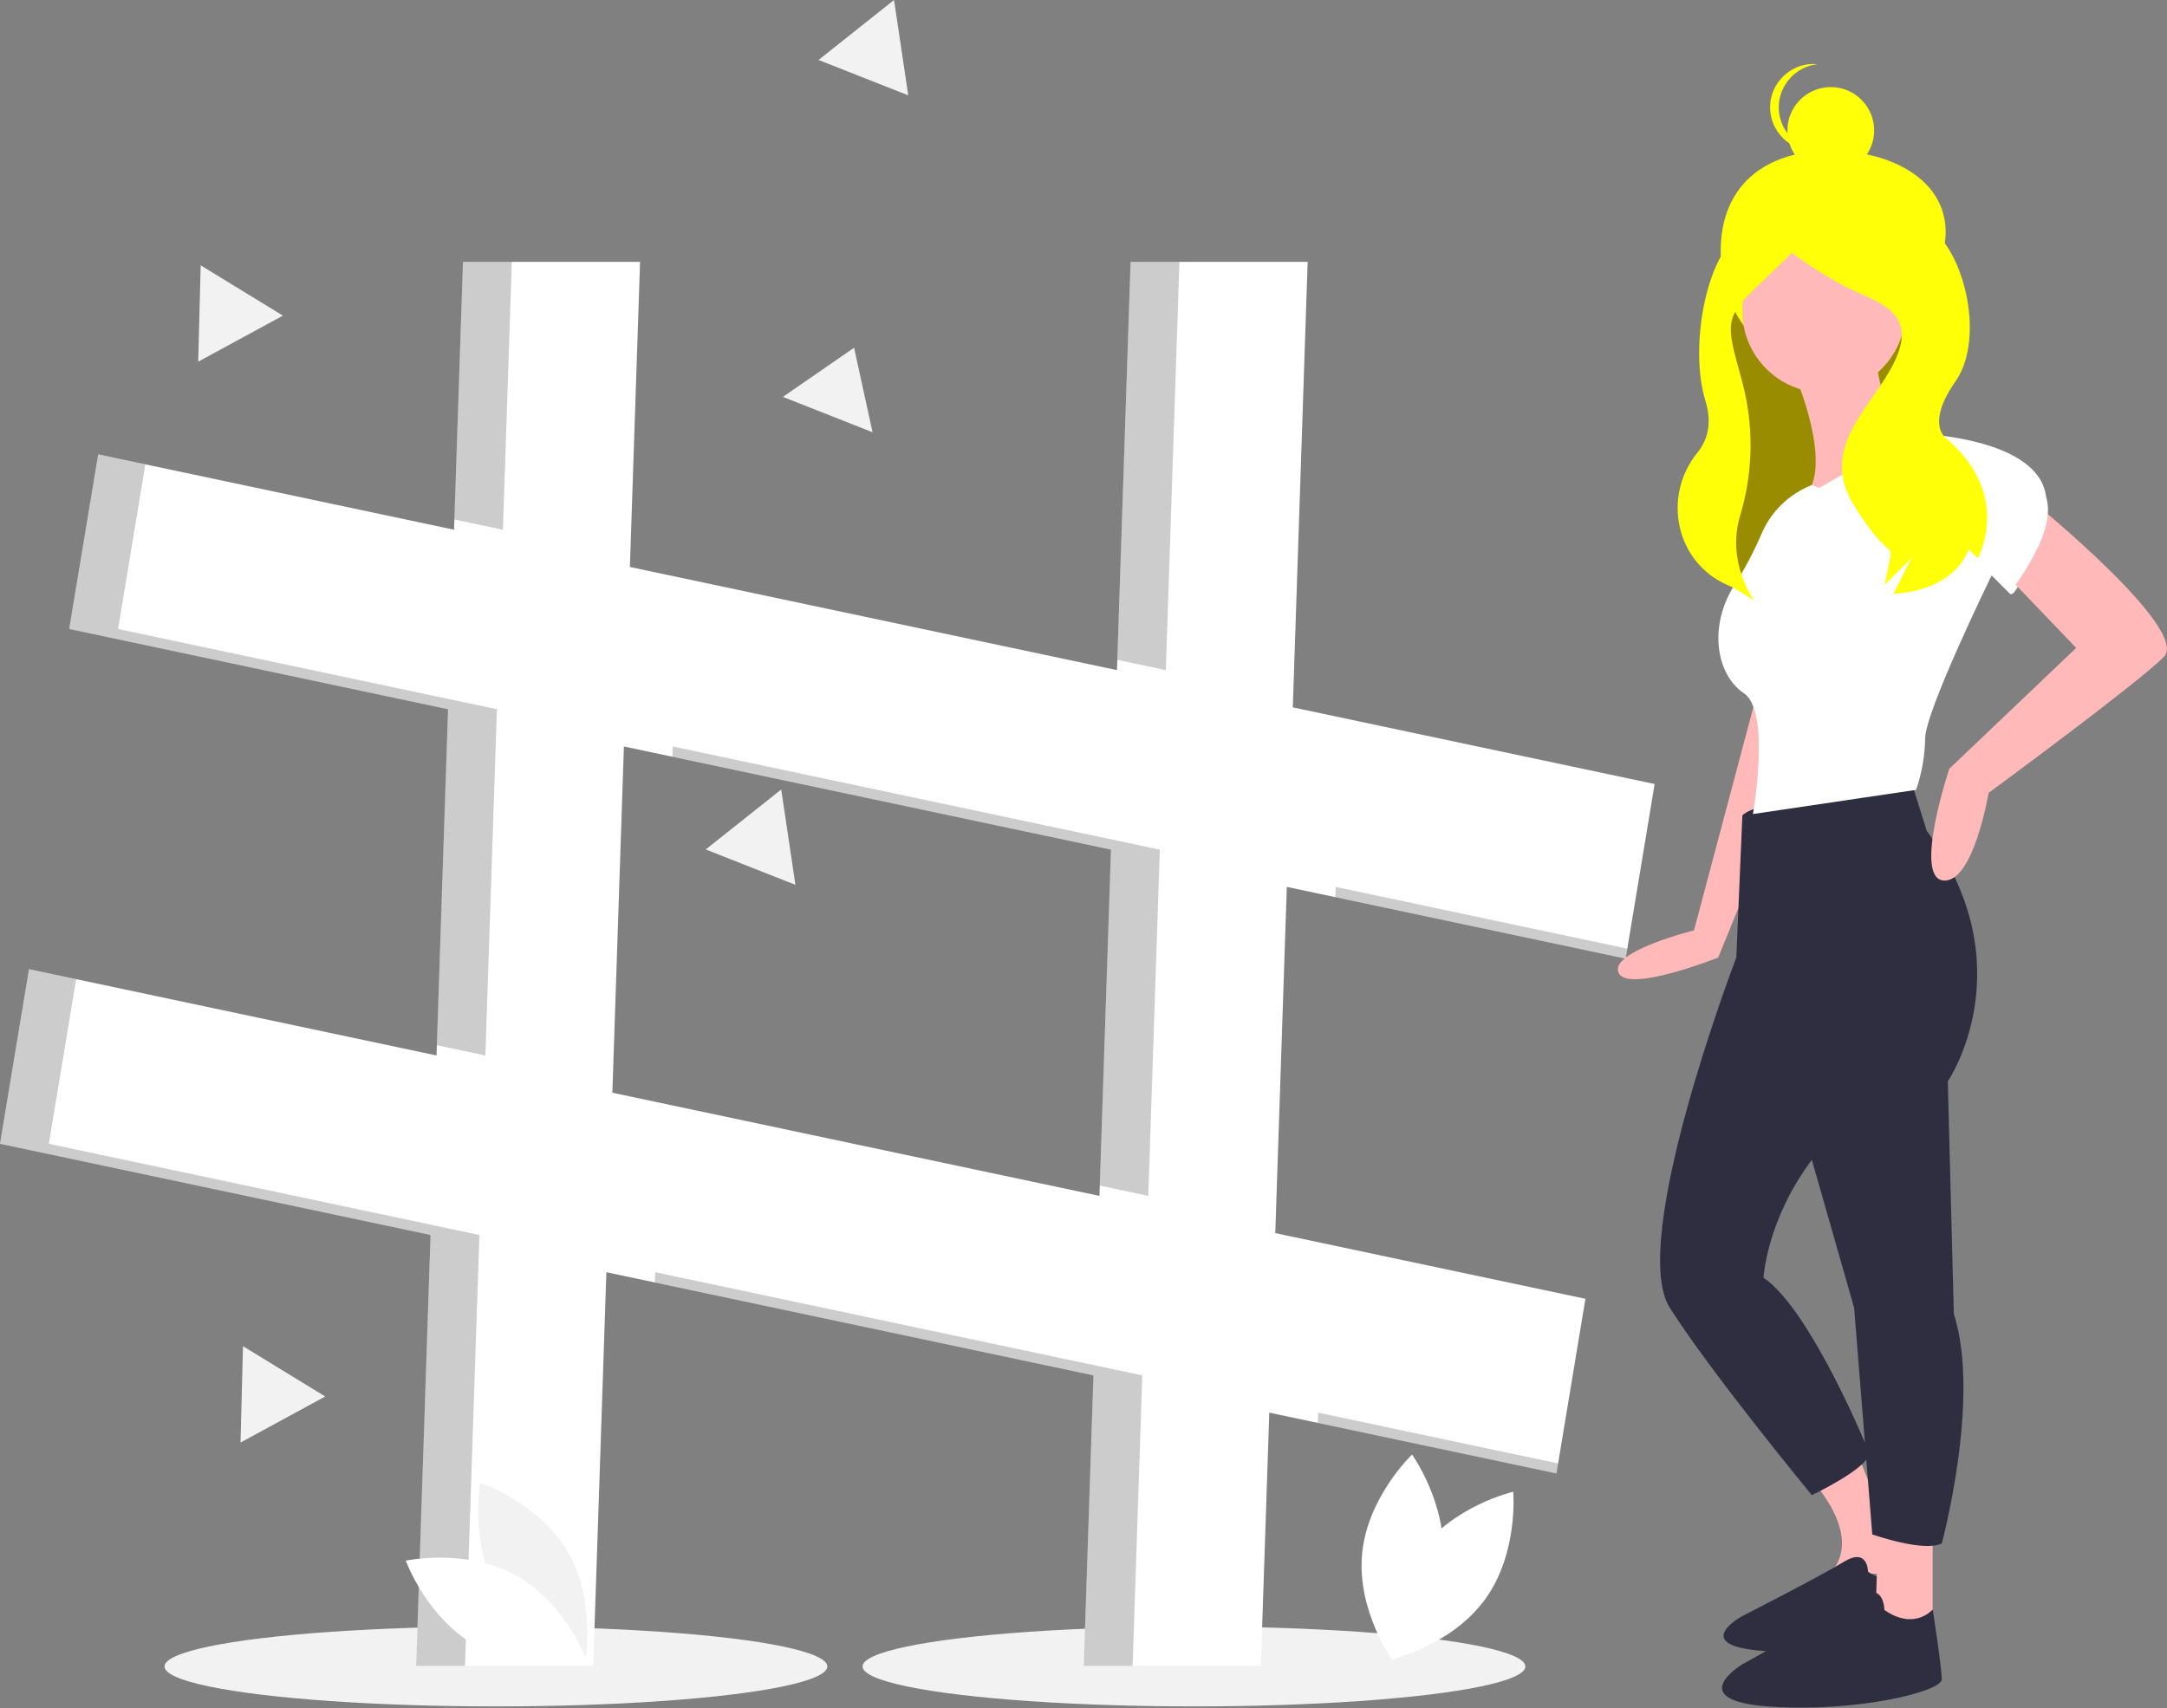 <?xml version="1.0" encoding="UTF-8" standalone="no"?>
<!DOCTYPE svg PUBLIC "-//W3C//DTD SVG 1.1//EN" "http://www.w3.org/Graphics/SVG/1.1/DTD/svg11.dtd">
<svg width="100%" height="100%" viewBox="0 0 922 727" version="1.1" xmlns="http://www.w3.org/2000/svg" xmlns:xlink="http://www.w3.org/1999/xlink" xml:space="preserve" xmlns:serif="http://www.serif.com/" style="fill-rule:evenodd;clip-rule:evenodd;stroke-linejoin:round;stroke-miterlimit:2;">
    <rect x="0" y="0" width="922" height="727" fill="#808080" stroke="none"/>
    <ellipse cx="211" cy="709.225" rx="141" ry="17" style="fill:rgb(242,242,242);"/>
    <ellipse cx="508" cy="709.225" rx="141" ry="17" style="fill:rgb(242,242,242);"/>
    <g transform="matrix(1,0,0,1,-139.015,-86.627)">
        <path d="M830.685,494.618L843.015,420.293L689.067,387.678L695.387,198.089L620.046,198.089L614.255,371.828L407.017,327.922L411.345,198.089L336.004,198.089L332.205,312.072L180.789,279.993L168.458,354.318L329.658,388.47L324.747,535.824L151.345,499.087L139.015,573.411L322.2,612.221L316.087,795.616L391.427,795.616L397.012,628.071L604.25,671.976L600.129,795.616L675.469,795.616L679.062,687.826L801.242,713.711L813.572,639.386L681.609,611.429L686.521,464.075L830.685,494.618ZM606.797,595.579L399.559,551.673L404.47,404.319L611.708,448.225L606.797,595.579Z" style="fill:white;fill-rule:nonzero;"/>
    </g>
    <path d="M488.565,508.952L493.477,361.598L286.239,317.692L286.093,322.065L472.693,361.598L467.927,504.579L488.565,508.952Z" style="fill-opacity:0.2;fill-rule:nonzero;"/>
    <path d="M496.024,285.201L501.815,111.461L481.031,111.461L475.386,280.828L496.024,285.201Z" style="fill-opacity:0.2;fill-rule:nonzero;"/>
    <path d="M568.289,377.448L568.143,381.82L691.67,407.991L692.376,403.737L568.289,377.448Z" style="fill-opacity:0.2;fill-rule:nonzero;"/>
    <path d="M213.974,225.445L217.773,111.461L196.989,111.461L193.336,221.073L213.974,225.445Z" style="fill-opacity:0.2;fill-rule:nonzero;"/>
    <path d="M560.831,601.199L560.685,605.571L662.226,627.084L662.932,622.83L560.831,601.199Z" style="fill-opacity:0.2;fill-rule:nonzero;"/>
    <path d="M278.781,541.443L278.635,545.816L465.235,585.349L461.114,708.989L481.897,708.989L486.019,585.349L278.781,541.443Z" style="fill-opacity:0.2;fill-rule:nonzero;"/>
    <path d="M185.877,444.824L206.515,449.196L211.427,301.843L50.227,267.691L61.851,197.62L41.774,193.366L29.443,267.691L190.643,301.843L185.877,444.824Z" style="fill-opacity:0.2;fill-rule:nonzero;"/>
    <path d="M20.784,486.784L32.408,416.713L12.33,412.459L0,486.784L183.185,525.594L177.072,708.989L197.855,708.989L203.969,525.594L20.784,486.784Z" style="fill-opacity:0.2;fill-rule:nonzero;"/>
    <rect x="733.96" y="116.347" width="76.449" height="130.562" style="fill:rgb(153,140,0);"/>
    <g transform="matrix(1,0,0,1,-139.015,-86.627)">
        <path d="M964.702,197.49C956.442,221.946 943.776,244.229 917.963,244.229C892.15,244.229 872.678,223.262 871.224,197.49C869.366,164.558 891.554,150.615 917.963,150.751C949.16,150.912 974.504,168.467 964.702,197.49Z" style="fill:rgb(255,255,8);fill-rule:nonzero;"/>
    </g>
    <g transform="matrix(1,0,0,1,-139.015,-86.627)">
        <path d="M886.769,381.009L859.775,482.56C859.775,482.56 823.782,491.558 827.638,500.556C831.495,509.554 870.058,494.129 870.058,494.129L904.765,409.289L886.769,381.009Z" style="fill:rgb(255,185,185);fill-rule:nonzero;"/>
    </g>
    <g transform="matrix(1,0,0,1,-139.015,-86.627)">
        <path d="M908.622,715.226C908.622,715.226 933.045,739.65 917.62,756.361L949.756,756.361L929.189,704.943L908.622,715.226Z" style="fill:rgb(255,185,185);fill-rule:nonzero;"/>
    </g>
    <g transform="matrix(1,0,0,1,-139.015,-86.627)">
        <path d="M933.804,755.542C933.804,755.542 933.804,744.985 923.508,751.319C913.211,757.653 880.034,774.543 880.034,774.543C880.034,774.543 857.153,787.211 890.33,789.323C923.508,791.434 955.541,784.044 955.541,779.822C955.541,775.599 952.109,755.379 952.109,755.379C952.109,755.379 945.244,762.931 933.804,755.542Z" style="fill:rgb(47,46,65);fill-rule:nonzero;"/>
    </g>
    <path d="M799.172,649.166L797.887,691.586L822.31,695.442L822.31,654.308L799.172,649.166Z" style="fill:rgb(255,185,185);fill-rule:nonzero;"/>
    <circle cx="776.034" cy="132.415" r="34.707" style="fill:rgb(255,185,185);"/>
    <g transform="matrix(1,0,0,1,-139.015,-86.627)">
        <path d="M902.837,246.679C902.837,246.679 919.548,285.243 906.694,298.097C893.839,310.952 925.975,298.097 925.975,298.097C925.975,298.097 942.686,273.674 955.541,272.388C955.541,272.388 936.259,262.105 937.544,235.11L902.837,246.679Z" style="fill:rgb(255,185,185);fill-rule:nonzero;"/>
    </g>
    <g transform="matrix(1,0,0,1,-139.015,-86.627)">
        <path d="M880.342,433.712L877.771,494.129C877.771,494.129 831.495,614.961 849.491,643.241C867.487,671.521 909.907,722.939 909.907,722.939C909.907,722.939 934.331,711.37 934.331,704.943C934.331,704.943 909.907,644.526 889.34,630.386C889.34,630.386 890.625,605.963 909.907,580.254L927.904,643.241L935.616,739.65C935.616,739.65 957.469,747.362 965.182,743.506C965.182,743.506 981.893,681.804 970.323,645.812L967.753,546.832C967.753,546.832 1001.17,497.985 958.754,440.14L952.327,419.572C952.327,419.572 886.769,426 880.342,433.712Z" style="fill:rgb(47,46,65);fill-rule:nonzero;"/>
    </g>
    <g transform="matrix(1,0,0,1,-139.015,-86.627)">
        <path d="M940.758,771.786C940.758,771.786 940.758,758.931 929.189,766.644C917.62,774.357 880.342,794.924 880.342,794.924C880.342,794.924 854.633,810.35 891.911,812.92C929.189,815.491 965.182,806.493 965.182,801.351C965.182,796.21 961.325,771.589 961.325,771.589C961.325,771.589 953.613,780.784 940.758,771.786Z" style="fill:rgb(47,46,65);fill-rule:nonzero;"/>
    </g>
    <g transform="matrix(1,0,0,1,-139.015,-86.627)">
        <path d="M913.121,294.241L953.516,271.079C953.516,271.079 1013.39,272.388 1009.53,303.239C1009.53,303.239 997.961,343.088 994.104,339.232L986.392,331.519C986.392,331.519 958.112,389.364 958.112,400.933C957.996,408.376 956.694,415.753 954.255,422.786L884.841,433.07C884.841,433.07 892.554,389.364 880.985,381.652C869.416,373.939 865.559,353.372 877.128,335.375C881.527,328.465 885.349,321.204 888.557,313.667C892.636,304.227 900.327,296.801 909.904,293.056L913.121,294.241Z" style="fill:white;fill-rule:nonzero;"/>
    </g>
    <g transform="matrix(1,0,0,1,-139.015,-86.627)">
        <path d="M1003.1,299.383C1003.1,299.383 1071.23,354.657 1059.66,366.226C1048.09,377.795 985.106,424.072 985.106,424.072C985.106,424.072 978.679,462.635 965.824,461.35C952.97,460.064 968.395,413.788 968.395,413.788L1022.38,362.37L992.819,331.519L1003.1,299.383Z" style="fill:rgb(255,185,185);fill-rule:nonzero;"/>
    </g>
    <circle cx="778.948" cy="55.514" r="18.45" style="fill:rgb(255,255,8);"/>
    <g transform="matrix(1,0,0,1,-139.015,-86.627)">
        <path d="M895.823,132.302C895.824,122.875 903.049,114.888 912.428,113.945C911.821,113.885 911.206,113.852 910.583,113.852C900.462,113.852 892.133,122.181 892.133,132.302C892.133,142.423 900.462,150.751 910.583,150.751C911.206,150.751 911.821,150.718 912.428,150.658C903.049,149.715 895.824,141.728 895.823,132.302Z" style="fill:rgb(255,255,8);fill-rule:nonzero;"/>
    </g>
    <g transform="matrix(1,0,0,1,-139.015,-86.627)">
        <path d="M896.679,182.006C896.679,182.006 896.294,179.862 881.227,185.512C866.16,191.162 857.129,232.857 864.662,257.34C867.698,267.207 865.228,274.321 861.197,279.298C846.071,297.977 852.026,326.032 874.058,335.637C874.68,335.908 875.315,336.176 875.962,336.441L885.379,342.091C885.379,342.091 873.375,326.296 879.382,306.091C884.599,288.877 885.243,270.597 881.251,253.058C880.562,250.099 879.779,247.049 878.89,243.937C871.357,217.57 875.021,220.615 901.387,194.248C901.387,194.248 916.454,205.548 929.638,211.198C942.821,216.848 954.121,222.498 944.704,241.332C935.288,260.165 912.688,277.115 927.754,301.599C942.821,326.082 944.704,316.666 942.821,326.082L940.938,335.499L952.238,324.199L944.704,339.266C944.704,339.266 969.188,339.266 976.721,320.432L980.488,324.199C980.488,324.199 995.555,297.832 967.305,273.349C967.305,273.349 957.888,267.699 971.071,248.865C984.255,230.032 974.13,189.54 957.18,182.006C940.23,174.473 896.679,182.006 896.679,182.006Z" style="fill:rgb(255,255,8);fill-rule:nonzero;"/>
    </g>
    <path d="M386.429,40.573L367.35,33.045L348.271,25.517L364.33,12.759L380.389,0L383.409,20.287L386.429,40.573Z" style="fill:rgb(242,242,242);fill-rule:nonzero;"/>
    <path d="M371.248,183.963L352.17,176.435L333.091,168.906L348.24,158.453L363.389,148L367.319,165.981L371.248,183.963Z" style="fill:rgb(242,242,242);fill-rule:nonzero;"/>
    <path d="M338.429,376.573L319.35,369.045L300.271,361.517L316.33,348.759L332.389,336L335.409,356.287L338.429,376.573Z" style="fill:rgb(242,242,242);fill-rule:nonzero;"/>
    <path d="M138.374,594.33L120.355,604.127L102.336,613.925L102.86,593.421L103.385,572.918L120.879,583.624L138.374,594.33Z" style="fill:rgb(242,242,242);fill-rule:nonzero;"/>
    <path d="M120.374,134.33L102.355,144.127L84.336,153.925L84.86,133.421L85.385,112.918L102.879,123.624L120.374,134.33Z" style="fill:rgb(242,242,242);fill-rule:nonzero;"/>
    <g transform="matrix(1,0,0,1,-139.015,-86.627)">
        <path d="M350.862,764.436C363.172,785.429 387.999,793.74 387.999,793.74C387.999,793.74 392.868,768.016 380.558,747.023C368.248,726.031 343.421,717.72 343.421,717.72C343.421,717.72 338.553,743.444 350.862,764.436Z" style="fill:rgb(242,242,242);fill-rule:nonzero;"/>
    </g>
    <g transform="matrix(1,0,0,1,-139.015,-86.627)">
        <path d="M358.544,757.11C379.832,768.9 388.75,793.515 388.75,793.515C388.75,793.515 363.153,799.014 341.865,787.224C320.577,775.433 311.658,750.818 311.658,750.818C311.658,750.818 337.255,745.319 358.544,757.11Z" style="fill:white;fill-rule:nonzero;"/>
    </g>
    <g transform="matrix(1,0,0,1,-139.015,-86.627)">
        <path d="M743.035,747.048C728.737,766.741 731.075,792.817 731.075,792.817C731.075,792.817 756.593,786.966 770.891,767.274C785.189,747.581 782.851,721.505 782.851,721.505C782.851,721.505 757.332,727.356 743.035,747.048Z" style="fill:white;fill-rule:nonzero;"/>
    </g>
    <g transform="matrix(1,0,0,1,-139.015,-86.627)">
        <path d="M752.826,751.148C750.558,775.378 731.582,793.415 731.582,793.415C731.582,793.415 716.283,772.169 718.552,747.94C720.82,723.71 739.796,705.673 739.796,705.673C739.796,705.673 755.095,726.919 752.826,751.148Z" style="fill:white;fill-rule:nonzero;"/>
    </g>
    <g transform="matrix(1,0,0,1,-139.015,-86.627)">
        <path d="M994.015,288.852L989.015,326.852L994.015,338.852C994.015,338.852 1016.01,311.852 1009.01,296.852C1002.01,281.852 994.015,288.852 994.015,288.852Z" style="fill:white;fill-rule:nonzero;"/>
    </g>
</svg>
